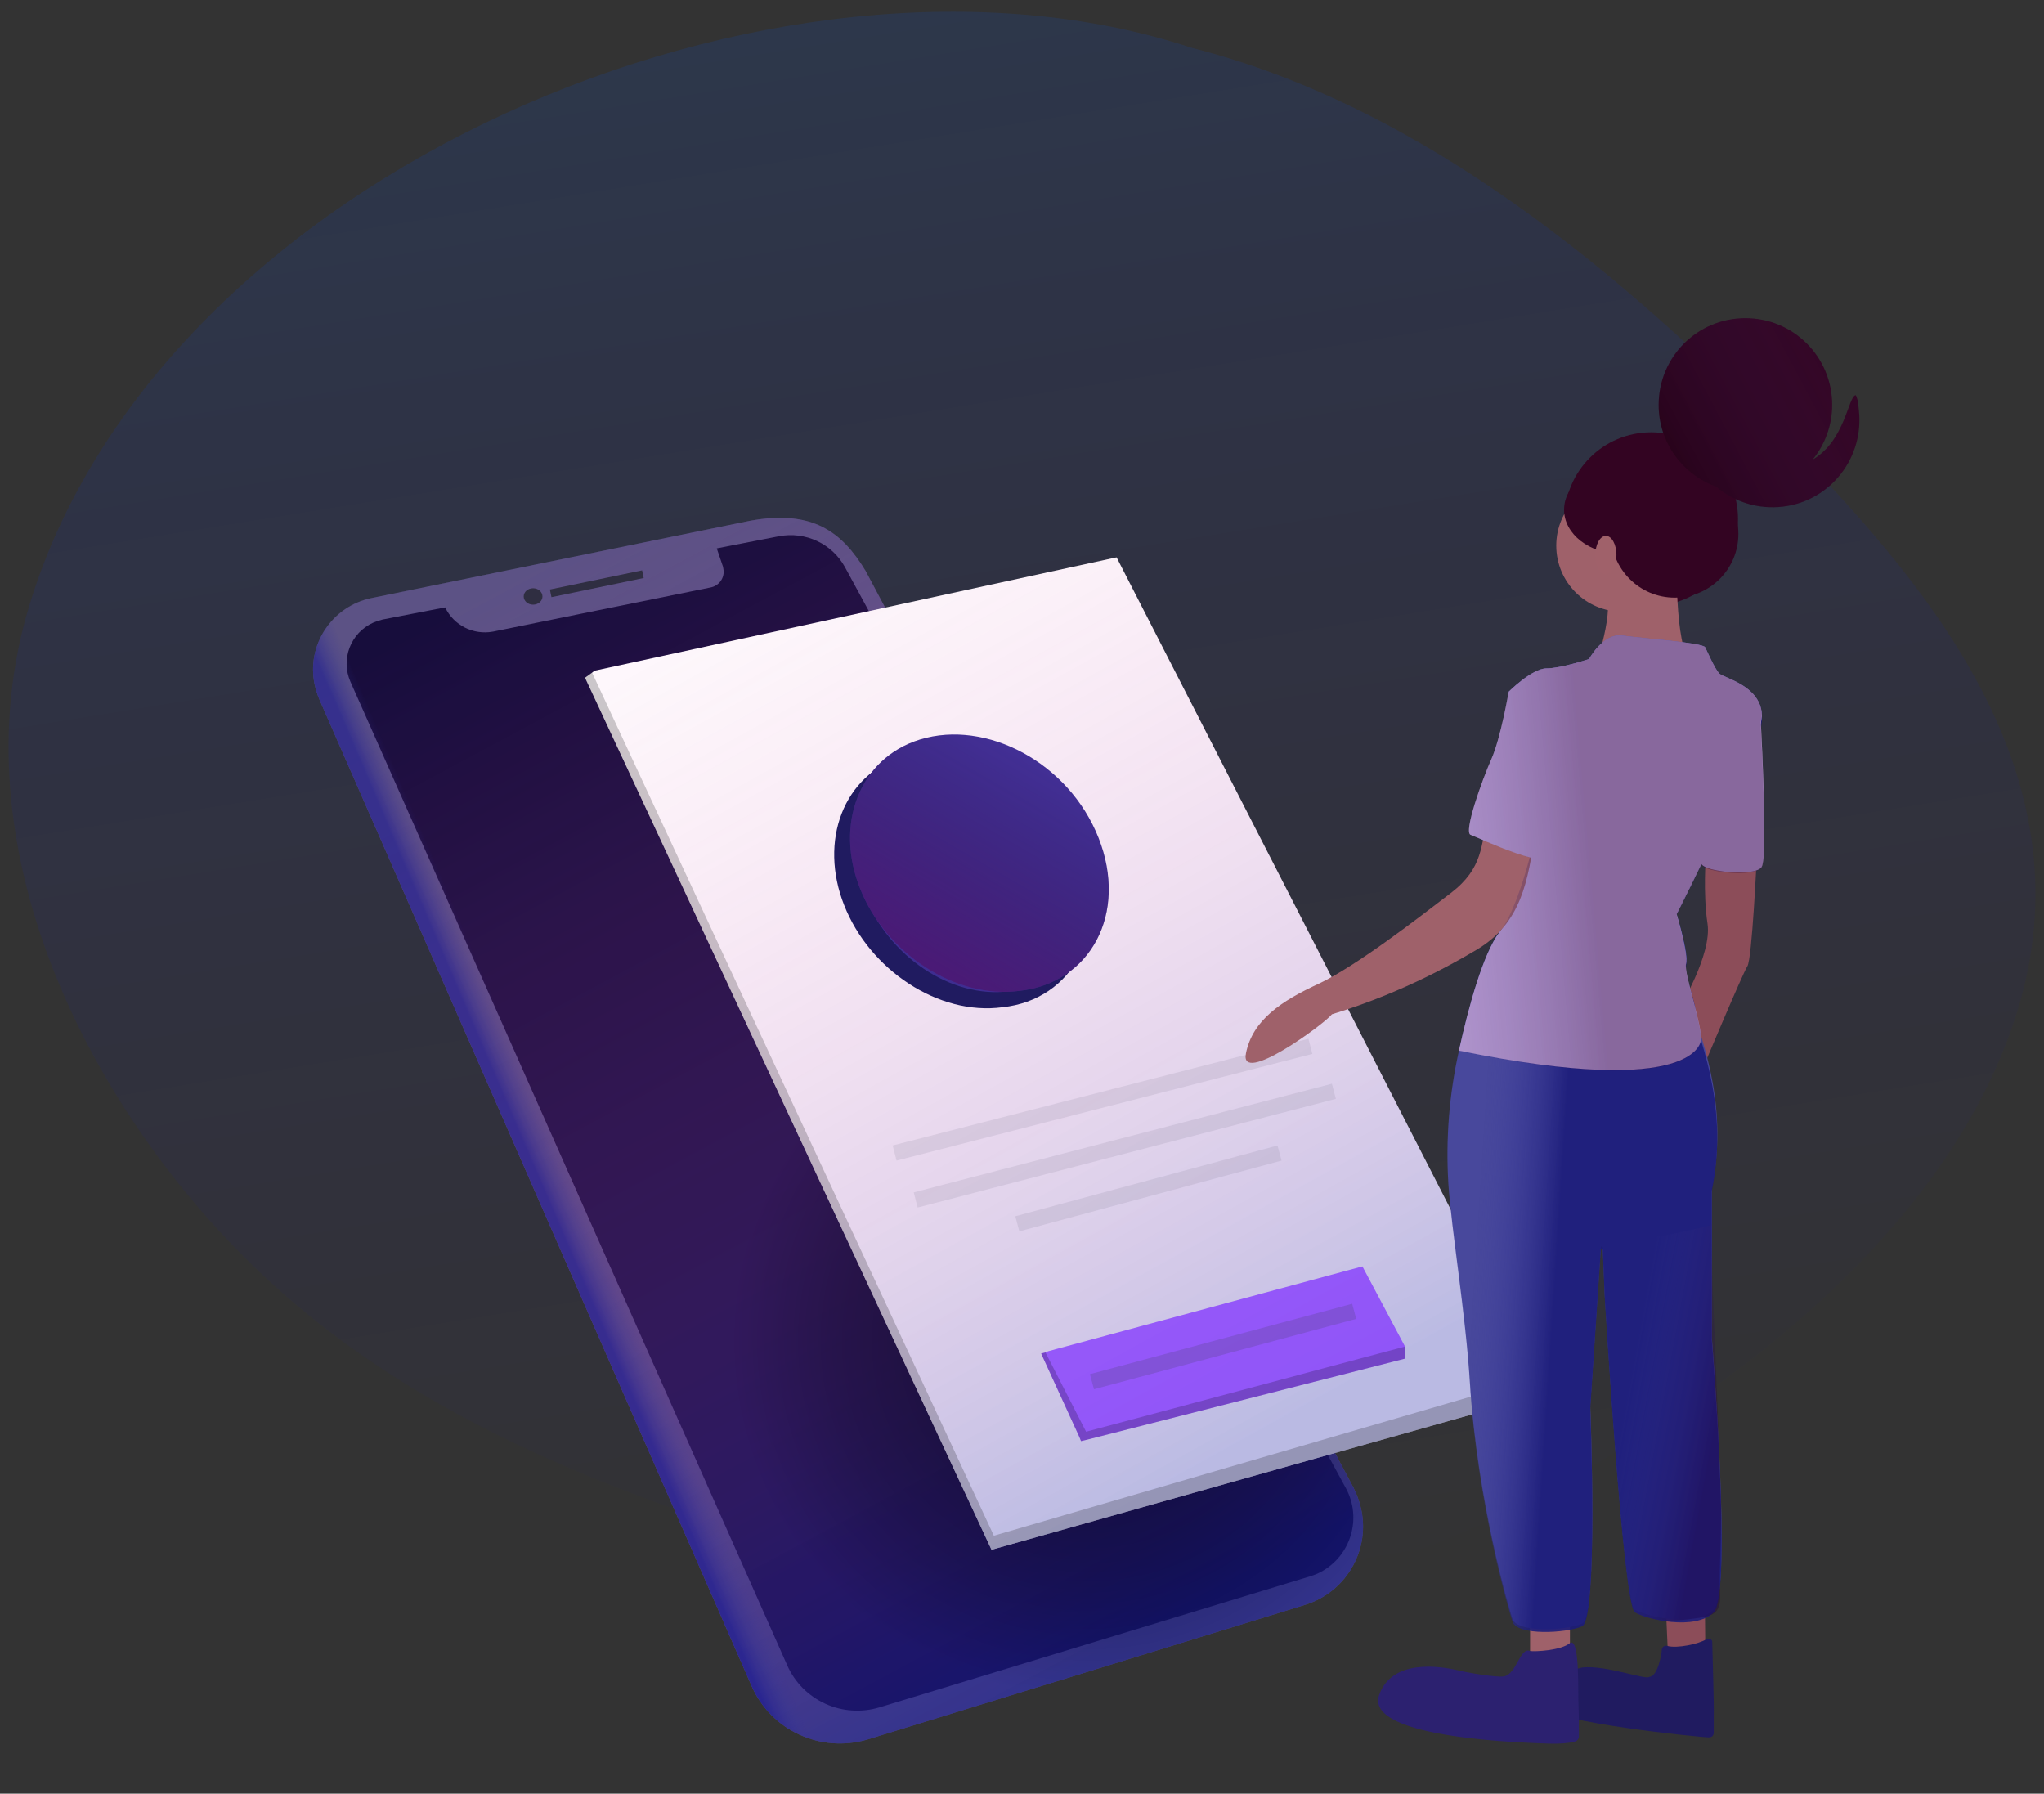 <?xml version="1.0" encoding="utf-8"?>
<!-- Generator: Adobe Illustrator 22.0.0, SVG Export Plug-In . SVG Version: 6.00 Build 0)  -->
<svg version="1.1" id="Layer_1" xmlns="http://www.w3.org/2000/svg" xmlns:xlink="http://www.w3.org/1999/xlink" x="0px" y="0px"
	 viewBox="0 0 523 458.9" style="enable-background:new 0 0 523 458.9;" xml:space="preserve">
<rect x="0" y="0" width="523" height="458.9" fill="#333333" stroke="none"/>
<style type="text/css">
	.st0{opacity:0.12;}
	.st1{fill:url(#Path_1_);}
	.st2{fill:#5C5C8E;}
	.st3{fill:#01012D;}
	.st4{opacity:0.6;fill:url(#SVGID_1_);enable-background:new    ;}
	.st5{opacity:0.6;fill:url(#SVGID_2_);enable-background:new    ;}
	.st6{opacity:0.6;fill:url(#SVGID_3_);enable-background:new    ;}
	.st7{fill:none;stroke:#2F2E41;stroke-width:2;stroke-miterlimit:10;}
	.st8{fill:#2F2E41;}
	.st9{fill:#FFFFFF;}
	.st10{opacity:0.3;fill:url(#SVGID_4_);enable-background:new    ;}
	.st11{opacity:0.2;enable-background:new    ;}
	.st12{opacity:0.1;}
	.st13{fill:none;stroke:#3F3D56;stroke-width:4;stroke-miterlimit:10;}
	.st14{opacity:0.75;fill:#8233FF;enable-background:new    ;}
	.st15{fill:#201B60;}
	.st16{opacity:0.75;fill:#4833A2;enable-background:new    ;}
	.st17{fill:#4833A2;}
	.st18{fill:#330422;}
	.st19{fill:#8C4D59;}
	.st20{fill:#9F616A;}
	.st21{fill:#474799;}
	.st22{opacity:0.9;fill:url(#SVGID_5_);enable-background:new    ;}
	.st23{fill:#BE9FD3;}
	.st24{fill:#A0616A;}
	.st25{fill:#2C2170;}
	.st26{opacity:0.2;fill:url(#SVGID_6_);enable-background:new    ;}
	.st27{opacity:0.2;fill:none;stroke:#3F3D56;stroke-width:4;stroke-miterlimit:10;enable-background:new    ;}
	.st28{opacity:0.5;fill:url(#SVGID_7_);enable-background:new    ;}
	.st29{opacity:0.5;fill:url(#SVGID_8_);enable-background:new    ;}
	.st30{opacity:0.5;fill:url(#SVGID_9_);enable-background:new    ;}
</style>
<title>ILUS_PLY_Folder</title>
<desc>Created with Sketch.</desc>
<g id="rv2">
	<g id="Case-study-_x28_1680px_x29_-_x5B_XL-_x2F_-15_x22_-Laptop_x5D_" transform="translate(-153, -4979)">
		<g id="ILUS_PLY_Folder" transform="translate(153, 4979)">
			<g id="Group" class="st0">
				
					<linearGradient id="Path_1_" gradientUnits="userSpaceOnUse" x1="-1899.934" y1="721.269" x2="-1899.721" y2="720.261" gradientTransform="matrix(518.572 0 0 -407.516 985458 293930.906)">
					<stop  offset="0" style="stop-color:#005AFF"/>
					<stop  offset="1.576012e-02" style="stop-color:#0057FF;stop-opacity:0.984"/>
					<stop  offset="0.188" style="stop-color:#0037FF;stop-opacity:0.812"/>
					<stop  offset="0.367" style="stop-color:#001FFF;stop-opacity:0.633"/>
					<stop  offset="0.556" style="stop-color:#000EFF;stop-opacity:0.444"/>
					<stop  offset="0.758" style="stop-color:#0003FF;stop-opacity:0.242"/>
					<stop  offset="1" style="stop-color:#0000FF;stop-opacity:0"/>
				</linearGradient>
				<path id="Path" class="st1" d="M304.8,12.2c60,15.2,110.9,58.4,153.4,101.6c38.7,39.4,75.7,86.7,58.1,144.5
					c-17.5,57.4-76.8,101.1-128,127.2c-53.6,27.4-111.7,32.2-169.2,15.4c-57-16.6-112.7-36.4-154.7-77.4
					C22.7,282.8-11.3,216.8,7.5,154.9C41.2,44,199.7-22.4,304.8,12.2z"/>
			</g>
		</g>
	</g>
</g>
<g>
	<g>
		<path class="st2" d="M192.1,133.2l-97,19.8c-10.2,2.1-16.7,12-14.6,22.1c0.3,1.3,0.7,2.6,1.2,3.8l110.6,252.4
			c5,11.5,17.8,17.3,29.8,13.7l111.8-34.4c11.1-3.4,17.4-15.2,13.9-26.3c-0.4-1.3-0.9-2.5-1.5-3.7L221.5,146.1
			C215.4,136,207.9,130.4,192.1,133.2z"/>
		<path class="st3" d="M97.9,158.5l16-3.1l0,0c2.2,4.6,7.2,7.1,12.2,6.2l55.7-11.3c2.2-0.4,3.7-2.5,3.3-4.7c0-0.2-0.1-0.4-0.1-0.6
			l-1.6-4.7l15.9-3.1c6.8-1.3,13.6,1.9,16.9,7.9l128.2,235.7c4.1,7.6,1.3,17.1-6.3,21.3c-0.9,0.5-1.9,0.9-2.9,1.2l-110.1,33.5
			c-9.5,2.9-19.7-1.7-23.7-10.8L89.7,174.5c-2.6-5.8,0-12.6,5.8-15.2C96.2,159,97.1,158.7,97.9,158.5z"/>
		
			<linearGradient id="SVGID_1_" gradientUnits="userSpaceOnUse" x1="279.707" y1="-1076.563" x2="131.707" y2="-800.563" gradientTransform="matrix(1 0 0 -1 0 -652)">
			<stop  offset="0" style="stop-color:#1C1CA2"/>
			<stop  offset="0.159" style="stop-color:#4827A3;stop-opacity:0.865"/>
			<stop  offset="0.364" style="stop-color:#7B33A5;stop-opacity:0.69"/>
			<stop  offset="0.558" style="stop-color:#A33CA6;stop-opacity:0.525"/>
			<stop  offset="0.735" style="stop-color:#BF43A7;stop-opacity:0.376"/>
			<stop  offset="0.888" style="stop-color:#D148A8;stop-opacity:0.245"/>
			<stop  offset="1" style="stop-color:#D749A8;stop-opacity:0.15"/>
		</linearGradient>
		<path class="st4" d="M192.1,133.2l-97,19.8c-10.2,2.1-16.7,12-14.6,22.1c0.3,1.3,0.7,2.6,1.2,3.8l110.6,252.4
			c5,11.5,17.8,17.3,29.8,13.7l111.8-34.4c11.1-3.4,17.4-15.2,13.9-26.3c-0.4-1.3-0.9-2.5-1.5-3.7L221.5,146.1
			C215.4,136,207.9,130.4,192.1,133.2z"/>
		
			<linearGradient id="SVGID_2_" gradientUnits="userSpaceOnUse" x1="142.505" y1="-964.511" x2="149.505" y2="-961.511" gradientTransform="matrix(1 0 0 -1 0 -652)">
			<stop  offset="0" style="stop-color:#1C1CA2"/>
			<stop  offset="1" style="stop-color:#4949A8;stop-opacity:0.15"/>
		</linearGradient>
		<path class="st5" d="M192.1,133.2l-97,19.8c-10.2,2.1-16.7,12-14.6,22.1c0.3,1.3,0.7,2.6,1.2,3.8l110.6,252.4
			c5,11.5,17.8,17.3,29.8,13.7l111.8-34.4c11.1-3.4,17.4-15.2,13.9-26.3c-0.4-1.3-0.9-2.5-1.5-3.7L221.5,146.1
			C215.4,136,207.9,130.4,192.1,133.2z"/>
		
			<radialGradient id="SVGID_3_" cx="278.5" cy="117" r="90.909" gradientTransform="matrix(1 0 0 -1 0 460)" gradientUnits="userSpaceOnUse">
			<stop  offset="0" style="stop-color:#000000"/>
			<stop  offset="0.704" style="stop-color:#000000;stop-opacity:0.453"/>
			<stop  offset="1" style="stop-color:#000000;stop-opacity:0.15"/>
		</radialGradient>
		<path class="st6" d="M192.1,133.2l-97,19.8c-10.2,2.1-16.7,12-14.6,22.1c0.3,1.3,0.7,2.6,1.2,3.8l110.6,252.4
			c5,11.5,17.8,17.3,29.8,13.7l111.8-34.4c11.1-3.4,17.4-15.2,13.9-26.3c-0.4-1.3-0.9-2.5-1.5-3.7L221.5,146.1
			C215.4,136,207.9,130.4,192.1,133.2z"/>
		<line class="st7" x1="164.5" y1="146.9" x2="140.9" y2="151.8"/>
		<ellipse class="st8" cx="136.4" cy="152.6" rx="2.4" ry="2.1"/>
		<polygon class="st9" points="149.7,173.4 253.7,396.5 393.2,357.2 393.2,352.4 285.7,142.6 152.1,171.6 151.5,172.1 		"/>
		
			<linearGradient id="SVGID_4_" gradientUnits="userSpaceOnUse" x1="322.856" y1="-1017.495" x2="203.393" y2="-801.867" gradientTransform="matrix(1 0 0 -1 0 -652)">
			<stop  offset="0" style="stop-color:#1C1CA2"/>
			<stop  offset="0.159" style="stop-color:#4827A3;stop-opacity:0.865"/>
			<stop  offset="0.364" style="stop-color:#7B33A5;stop-opacity:0.69"/>
			<stop  offset="0.558" style="stop-color:#A33CA6;stop-opacity:0.525"/>
			<stop  offset="0.735" style="stop-color:#BF43A7;stop-opacity:0.376"/>
			<stop  offset="0.888" style="stop-color:#D148A8;stop-opacity:0.245"/>
			<stop  offset="1" style="stop-color:#D749A8;stop-opacity:0.15"/>
		</linearGradient>
		<polygon class="st10" points="149.7,173.4 253.7,396.5 393.2,357.2 393.2,352.4 285.7,142.6 152.1,171.6 151.5,172.1 		"/>
		<polygon class="st11" points="149.7,173.4 253.7,396.5 393.2,357.2 393.2,352.4 254.3,392.9 151.5,172.1 		"/>
		<g class="st12">
			<line class="st13" x1="335.3" y1="267.7" x2="228.9" y2="295"/>
			<line class="st13" x1="341.3" y1="279.2" x2="234.3" y2="307"/>
			<line class="st13" x1="327.4" y1="295" x2="260.3" y2="313.1"/>
		</g>
		<polygon class="st14" points="266.4,346.3 276.2,367.7 276.6,368.7 278.3,368.3 359.5,347.6 359.5,344.5 348.6,324 268.2,345.7 
			267.5,346 		"/>
		<polygon class="st11" points="266.4,346.3 276.2,367.7 276.6,368.7 278.3,368.3 359.5,347.6 359.5,344.5 277.9,366.3 267.5,346 		
			"/>
		<path class="st15" d="M276.6,218.6c-7.6-19.3-28.5-30.4-45.4-25.2c-15.5,4.8-21.7,21.8-15.2,38.2c6.5,16.5,24.1,28.3,40.5,26.1
			C274.5,255.8,284.2,237.9,276.6,218.6z"/>
		<path class="st16" d="M276.6,216.9c-6.9-18.1-26-28.5-41.4-23.6c-14.1,4.5-19.8,20.4-13.9,35.8s22,26.5,37,24.5
			C274.7,251.6,283.5,235,276.6,216.9z"/>
		<path class="st17" d="M281.1,214.4c-7.6-19.3-28.7-30.4-45.7-25.2c-15.6,4.8-21.9,21.8-15.3,38.2c6.5,16.4,24.3,28.3,40.8,26.1
			C279,251.5,288.7,233.7,281.1,214.4z"/>
		<circle class="st18" cx="422.5" cy="132.8" r="22.2"/>
		<polygon class="st19" points="436.2,407.6 436.4,428.9 427,428.2 426.1,408.1 		"/>
		<polygon class="st20" points="401.7,411.8 401.7,428.8 391.5,430 391.5,411.8 		"/>
		<path class="st19" d="M449.5,219.4c0,0-1.2,26-2.4,27.8S435,275,435,275l-5.4-16.9c0,0,8.5-13.9,7.3-21.8
			c-1.2-7.9-0.4-17.5-0.4-17.5L449.5,219.4z"/>
		<circle class="st20" cx="415.1" cy="139.6" r="16.9"/>
		<path class="st20" d="M429,141.4c0,0-0.6,24.2,3.6,27.8s-24.2,0.6-24.2,0.6s6-16.9,1.2-20.6C404.8,145.6,429,141.4,429,141.4z"/>
		<path class="st21" d="M406.6,168.6c0,0,3.6-6.7,8.5-6s20.6,1.8,21.2,3s2.4,5.4,3.6,6.7c1.2,1.2,10.3,3,10.9,10.3
			S429,233.9,429,233.9s3.3,10.4,2.4,12.7c-1,2.7,2.7,10,2.4,12.7c-0.3,3,9.1,21.2,4.2,44.7v38.1c0,0,5.3,64.9,0.5,69.7
			s-17.2,1.8-20.2,0s-7.7-80.5-7.7-80.5l-0.5-12.2c-0.1-0.3-0.5-0.3-0.5,0l-2.7,40.6c0,0,2.1,53.9-2.1,55.7
			c-4.2,1.8-16.6,2.4-17.8-1.2c-0.6-1.8-9-29.7-10.9-60.6c-1.1-17.7-4.7-38.8-5.5-50.8c-0.7-11.4,0.2-22.8,2.7-34
			c2.5-11.4,6.2-24.8,10.3-30.3c7.9-10.3,12.7-42.9,12.7-42.9L386,177c0,0,6-6,9.7-6S406.6,168.6,406.6,168.6z"/>
		
			<linearGradient id="SVGID_5_" gradientUnits="userSpaceOnUse" x1="379.671" y1="-392.79" x2="400.338" y2="-394.123" gradientTransform="matrix(1 0 0 -1 0 -104)">
			<stop  offset="0" style="stop-color:#4949A8;stop-opacity:0.15"/>
			<stop  offset="1" style="stop-color:#1C1C7A"/>
		</linearGradient>
		<path class="st22" d="M406.6,169.3c0,0,3.6-6.7,8.5-6s20.6,1.8,21.2,3s2.4,5.4,3.6,6.7c1.2,1.2,10.4,3,10.9,10.3
			c0.8,11.5-25.4,46-21.8,51.3c0,0,3,10.3,2.4,12.7s3,9.7,2.4,12.7s9.1,21.2,4.2,44.7v38.1c0,0,5.3,64.9,0.5,69.7s-17.2,1.8-20.2,0
			s-7.7-80.5-7.7-80.5l-0.5-12.2c-0.1-0.3-0.5-0.3-0.5,0l-2.7,40.6c0,0,2.1,53.9-2.1,55.7c-4.2,1.8-16.6,2.4-17.8-1.2
			c-0.6-1.8-9-29.7-10.9-60.6c-1.1-17.7-4.7-38.8-5.5-50.8c-0.7-11.4,0.2-22.8,2.7-34c2.5-11.4,6.2-24.8,10.3-30.3
			c7.9-10.3,12.7-42.9,12.7-42.9L386,177.7c0,0,6-6,9.7-6S406.6,169.3,406.6,169.3z"/>
		<path class="st23" d="M373.3,268.8c2.5-11.4,6.2-24.7,10.3-30.2c7.9-10.3,12.7-42.9,12.7-42.9L386,177c0,0,6-6,9.7-6
			s10.9-2.4,10.9-2.4s3.6-6.7,8.5-6s20.6,1.8,21.2,3s2.4,5.4,3.6,6.7c1.2,1.2,10.3,3,10.9,10.3S429,233.9,429,233.9s3,10.3,2.4,12.7
			s4.4,16.5,3.8,19.5C435.2,266.1,435,281.4,373.3,268.8z"/>
		<path class="st23" d="M447.1,178.3l3.2,2.2c0,0,2.3,38.9,0.4,41.4c-1.8,2.4-14.4,1.2-15.4-0.9S447.1,178.3,447.1,178.3z"/>
		<path class="st20" d="M392.8,213c-1.8,12.3-3.5,23.2-15,30c-11.6,6.9-23.9,12.5-37,16.5c-1.9,2.5-23.7,18.4-22,10
			c1.7-8.5,9-13.4,18.8-17.9c9.8-4.7,25.1-16.6,33.6-23.1s7.6-12.4,9.5-19.4C382.6,202.1,390.4,212.3,392.8,213z"/>
		<path class="st15" d="M436.6,419.4c0.6-0.3,1.3-0.1,1.5,0.5c0.1,4,0.5,16.9,0.4,18.8c0,1.1,0,3.6,0,4.6c0,0.7-0.5,1.2-1.2,1.2
			c-2.3,0-40.6-3.9-42.1-7.8c-1.8-4.6,6-9.6,9.8-10.1c6-0.6,16.2,3.3,17,2.4c2.2,0,3.2-6.1,3.2-6.9c0-0.7,0.7-1.2,1.4-1
			C429.1,421.8,434.7,420.6,436.6,419.4z"/>
		<path class="st23" d="M394.5,175.3l-8.5,1.8c0,0-2,11.7-4.4,17.1s-7.2,18.8-5.3,19.4c1.8,0.6,21.2,10,22.5,5.1
			C400,213.9,403,175.3,394.5,175.3z"/>
		<path class="st18" d="M475.6,104.7c-0.1-1.9-0.5-3.3-0.8-3.6c-1.9,0.3-2.7,11.7-11,16.5c3.1-3.8,5-8.7,5-14
			c0-12.3-9.9-22.2-22.2-22.2c-12.3,0-22.2,9.9-22.2,22.2c0,9.6,6.1,17.8,14.7,20.9c4.6,3.9,10.8,5.9,17.2,5.1
			C468.5,128.1,477.1,116.9,475.6,104.7z"/>
		<circle class="st18" cx="428.5" cy="136.6" r="16.3"/>
		<ellipse class="st18" cx="414.7" cy="130.4" rx="14.5" ry="11.3"/>
		<ellipse class="st24" cx="410.9" cy="142" rx="2.7" ry="4.9"/>
		<path class="st25" d="M391.5,422.4c-2.6-1.1-3.4,5.9-6.7,6.5c-2,0.3-9.5-1-11.5-1.5c-5-1.2-17.1-3-20.4,6.2
			c-4.1,11.5,39.3,12.3,43.4,12.5c2.5,0.1,5.1-0.1,6.6-0.5c0.7-0.2,1.1-0.7,1.1-1.4c0-1.7,0-5.3-0.1-7.7c-0.2-2.9,0.4-17.4-2.1-16.2
			C399.5,422.3,392.7,422.6,391.5,422.4z"/>
		
			<linearGradient id="SVGID_6_" gradientUnits="userSpaceOnUse" x1="428.462" y1="-221.022" x2="468.129" y2="-200.022" gradientTransform="matrix(1 0 0 -1 0 -104)">
			<stop  offset="0" style="stop-color:#000000"/>
			<stop  offset="1" style="stop-color:#4949A8;stop-opacity:0.15"/>
		</linearGradient>
		<path class="st26" d="M475.6,104.7c-0.1-1.9-0.5-3.3-0.8-3.6c-1.9,0.3-2.7,11.7-11,16.5c3.1-3.8,5-8.7,5-14
			c0-12.3-9.9-22.2-22.2-22.2c-12.3,0-22.2,9.9-22.2,22.2c0,9.6,6.1,17.8,14.7,20.9c4.6,3.9,10.8,5.9,17.2,5.1
			C468.5,128.1,477.1,116.9,475.6,104.7z"/>
	</g>
</g>
<line class="st27" x1="346.5" y1="335.5" x2="279.4" y2="353.5"/>
<linearGradient id="SVGID_7_" gradientUnits="userSpaceOnUse" x1="361.354" y1="-327.017" x2="407.014" y2="-322.96" gradientTransform="matrix(1 0 0 -1 0 -104)">
	<stop  offset="0" style="stop-color:#4949A8;stop-opacity:0.15"/>
	<stop  offset="1" style="stop-color:#21003A;stop-opacity:0.7"/>
</linearGradient>
<path class="st28" d="M450.5,184.9c0.2-1,0.3-1.8,0.3-2.3c-0.6-7.3-9.7-9.1-10.9-10.3c-1.2-1.3-3-5.5-3.6-6.7s-16.3-2.3-21.2-3
	c-4.9-0.7-8.5,6-8.5,6s-7.2,2.4-10.9,2.4s-9.7,6-9.7,6v0.1l0,0c0,0-2,11.7-4.4,17.1c-2.4,5.4-7.2,18.8-5.3,19.4
	c1.1,0.4,9,4.1,15.1,5.8c-2,7.6-4.7,15.2-7.8,19.3c-4.1,5.5-7.8,18.8-10.3,30.2c61.7,12.6,61.9-2.7,61.9-2.7
	c0.6-3-4.4-17.1-3.8-19.5S429,234,429,234s2.8-5.5,6.3-12.8c1.2,2.1,13.6,3.2,15.4,0.8C452.2,219.9,451,195.2,450.5,184.9z"/>
<linearGradient id="SVGID_8_" gradientUnits="userSpaceOnUse" x1="415.477" y1="-464.894" x2="438.911" y2="-469.205" gradientTransform="matrix(1 0 0 -1 0 -104)">
	<stop  offset="0" style="stop-color:#4949A8;stop-opacity:0"/>
	<stop  offset="1" style="stop-color:#21003A;stop-opacity:0.7"/>
</linearGradient>
<path class="st29" d="M409.6,319.1c0,0,29.5-5.2,28.4-6c-0.7-0.5,1.3,40,2.3,69.7c0.3,9.5-0.5,18.3-0.2,23.8
	c0.2,4.5-0.1,6.5-4.6,7.2c-4.7,0.7-11.6,1.9-17.2-1.3C415.1,410.6,409.6,319.1,409.6,319.1z"/>
<linearGradient id="SVGID_9_" gradientUnits="userSpaceOnUse" x1="235.638" y1="213.15" x2="265.664" y2="265.158" gradientTransform="matrix(1 0 0 -1 0 460)">
	<stop  offset="0" style="stop-color:#4D0049"/>
	<stop  offset="0.227" style="stop-color:#41003E;stop-opacity:0.807"/>
	<stop  offset="0.635" style="stop-color:#210020;stop-opacity:0.46"/>
	<stop  offset="1" style="stop-color:#000000;stop-opacity:0.15"/>
</linearGradient>
<path class="st30" d="M281.1,214.4c-7.6-19.3-28.7-30.4-45.7-25.2c-15.6,4.8-21.9,21.8-15.3,38.2c6.5,16.4,24.3,28.3,40.8,26.1
	C279,251.5,288.7,233.7,281.1,214.4z"/>
</svg>
